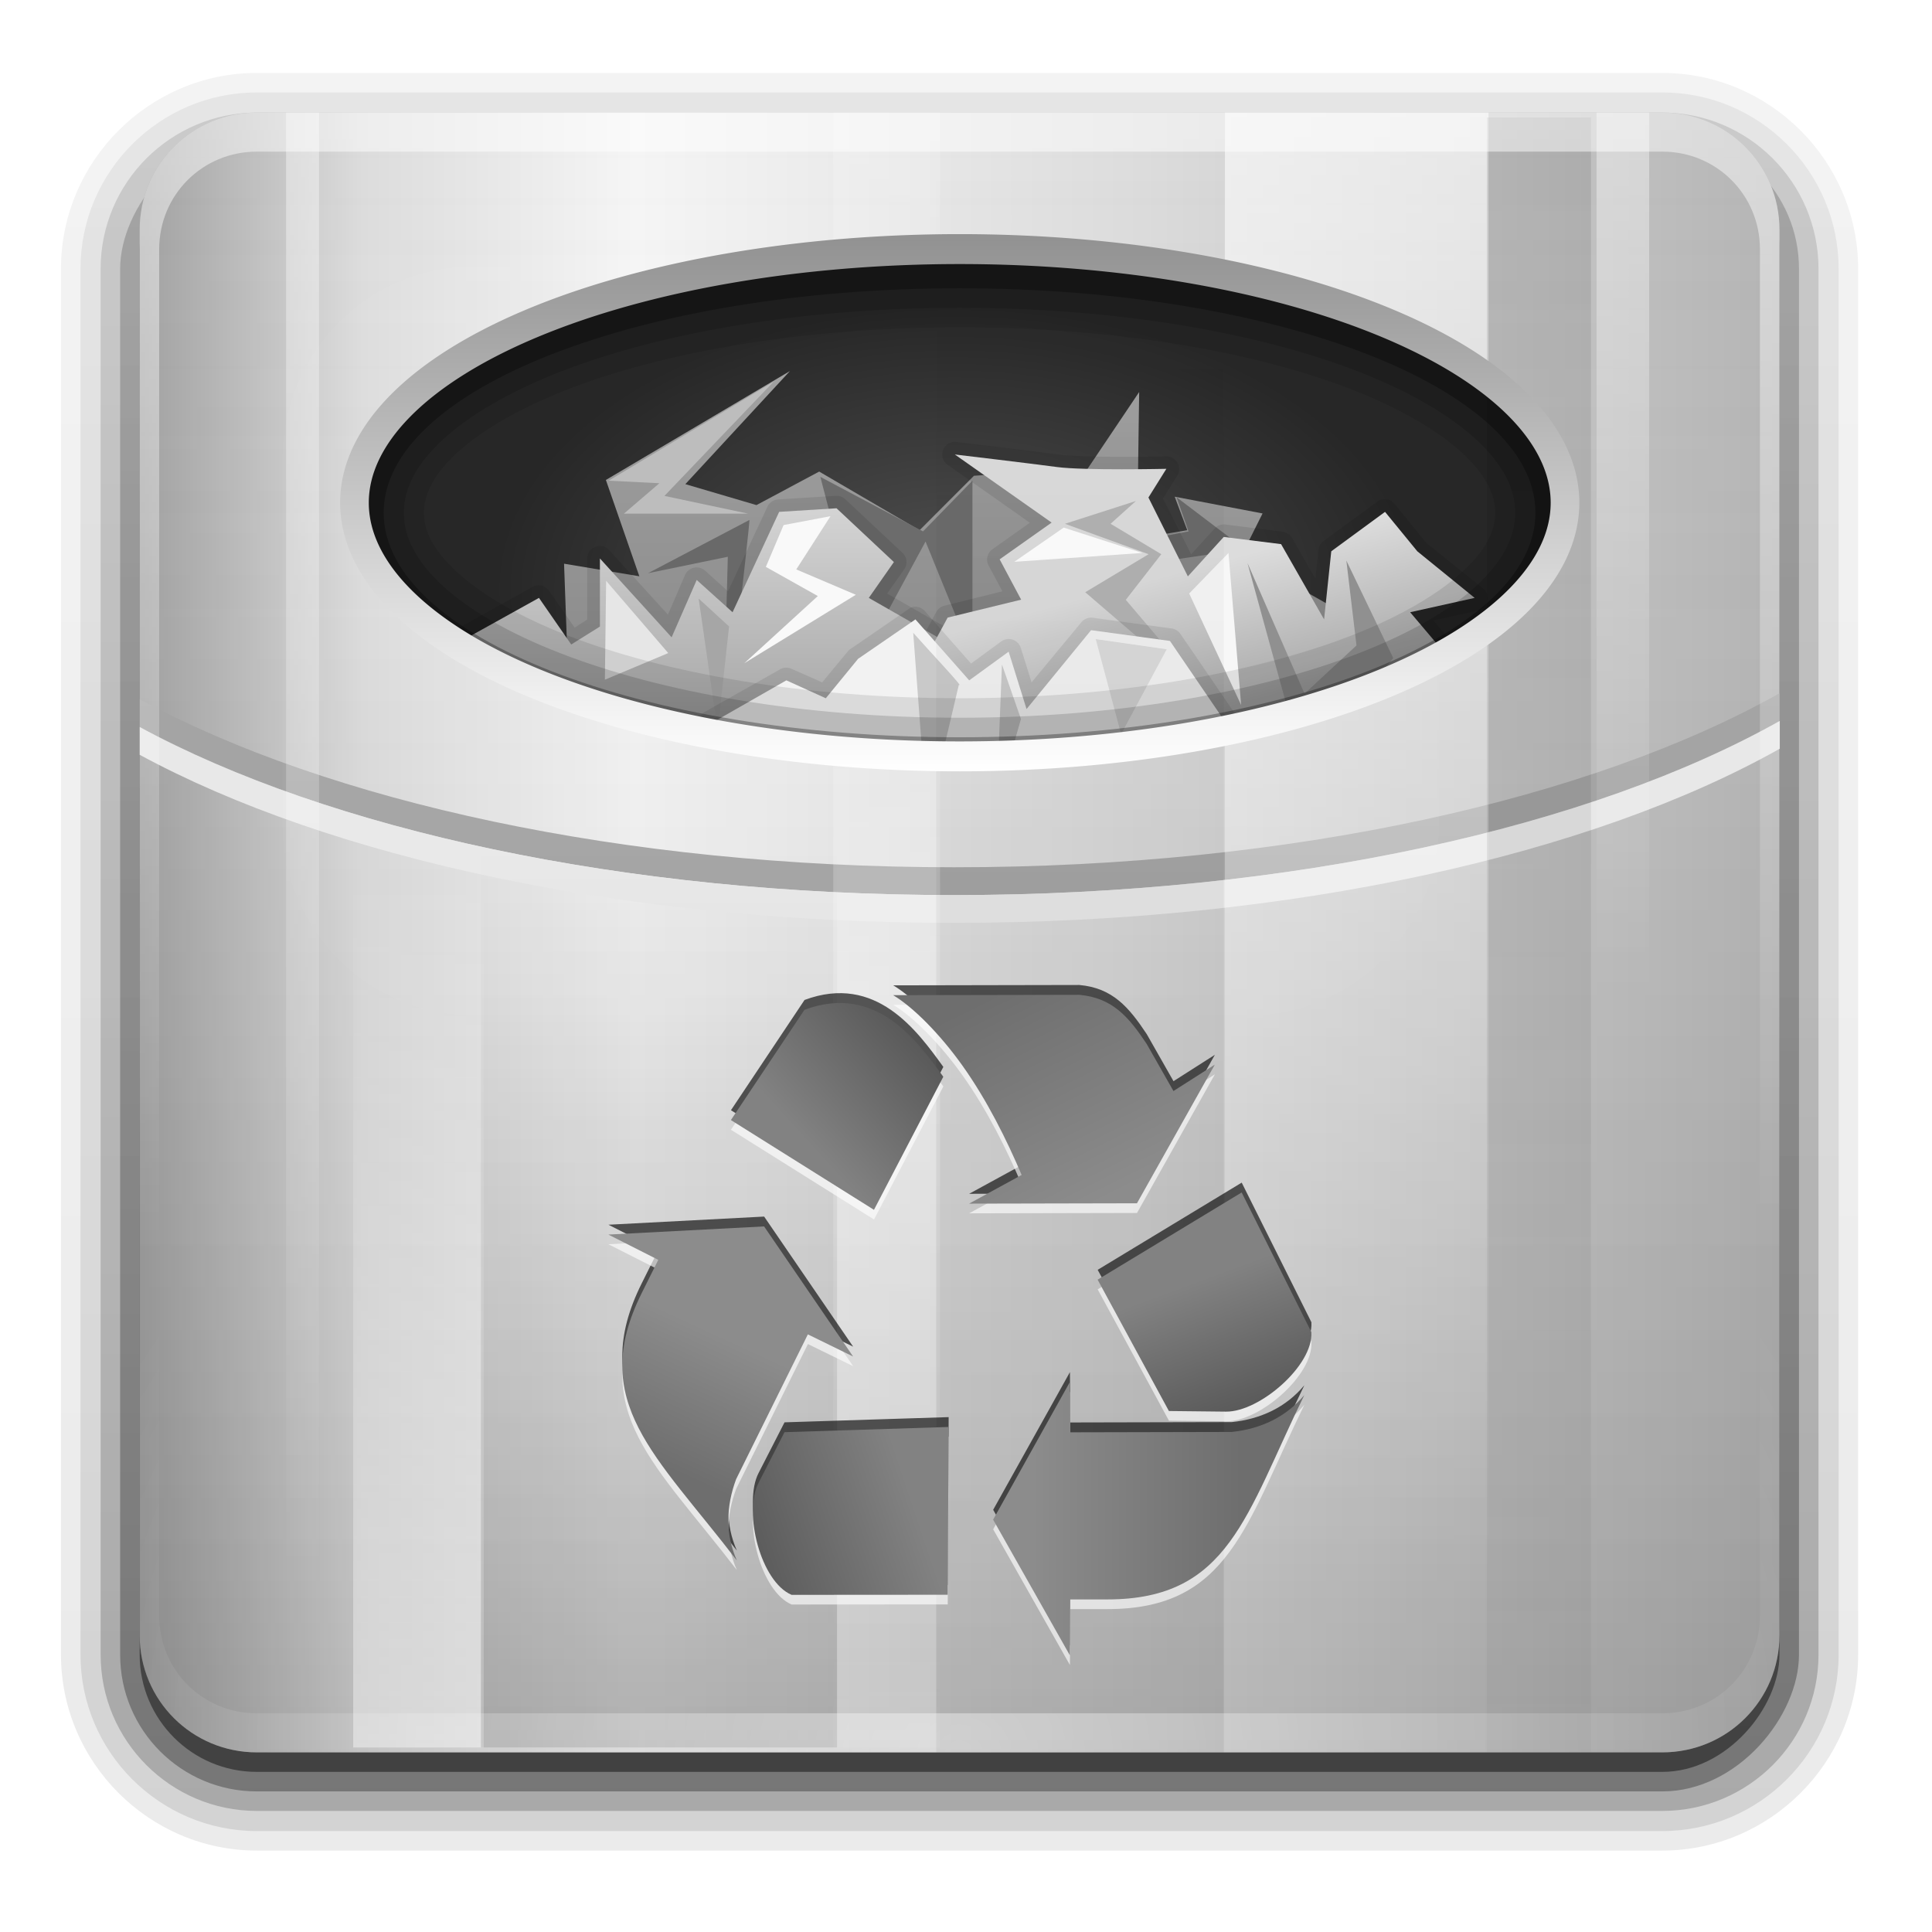 <?xml version="1.0" encoding="UTF-8" standalone="no"?>
<!-- Created with Inkscape (http://www.inkscape.org/) -->

<svg
   xmlns:dc="http://purl.org/dc/elements/1.1/"
   xmlns:cc="http://creativecommons.org/ns#"
   xmlns:rdf="http://www.w3.org/1999/02/22-rdf-syntax-ns#"
   xmlns:svg="http://www.w3.org/2000/svg"
   xmlns="http://www.w3.org/2000/svg"
   xmlns:xlink="http://www.w3.org/1999/xlink"
   xmlns:sodipodi="http://sodipodi.sourceforge.net/DTD/sodipodi-0.dtd"
   xmlns:inkscape="http://www.inkscape.org/namespaces/inkscape"
   version="1.0"
   width="48"
   height="48"
   id="svg2408"
   inkscape:version="0.91 r13725"
   sodipodi:docname="user-trash-full.svg">
  <sodipodi:namedview
     pagecolor="#ffffff"
     bordercolor="#666666"
     borderopacity="1"
     objecttolerance="10"
     gridtolerance="10"
     guidetolerance="10"
     inkscape:pageopacity="0"
     inkscape:pageshadow="2"
     inkscape:window-width="1920"
     inkscape:window-height="1011"
     id="namedview162"
     showgrid="false"
     inkscape:zoom="6.9532167"
     inkscape:cx="-1.5203133"
     inkscape:cy="30.016722"
     inkscape:window-x="0"
     inkscape:window-y="32"
     inkscape:window-maximized="1"
     inkscape:current-layer="svg2408" />
  <defs
     id="defs2410">
    <linearGradient
       id="linearGradient5036">
      <stop
         id="stop5038"
         style="stop-color:#a2a2a2;stop-opacity:1"
         offset="0" />
      <stop
         id="stop5040"
         style="stop-color:#838383;stop-opacity:1"
         offset="1" />
    </linearGradient>
    <filter
       id="filter5122"
       style="color-interpolation-filters:sRGB">
      <feGaussianBlur
         id="feGaussianBlur5124"
         stdDeviation="0.592" />
    </filter>
    <linearGradient
       id="linearGradient5044">
      <stop
         id="stop5046"
         style="stop-color:#dcdcdc;stop-opacity:1"
         offset="0" />
      <stop
         id="stop5048"
         style="stop-color:#a5a5a5;stop-opacity:1"
         offset="1" />
    </linearGradient>
    <filter
       id="filter5114"
       style="color-interpolation-filters:sRGB">
      <feGaussianBlur
         id="feGaussianBlur5116"
         stdDeviation="0.665" />
    </filter>
    <filter
       id="filter5106"
       style="color-interpolation-filters:sRGB">
      <feGaussianBlur
         id="feGaussianBlur5108"
         stdDeviation="0.592" />
    </filter>
    <filter
       id="filter3276"
       style="color-interpolation-filters:sRGB">
      <feGaussianBlur
         id="feGaussianBlur3278"
         stdDeviation="0.562" />
    </filter>
    <linearGradient
       id="linearGradient4368">
      <stop
         id="stop4370"
         style="stop-color:#828282;stop-opacity:1"
         offset="0" />
      <stop
         id="stop4372"
         style="stop-color:#5a5a5a;stop-opacity:1"
         offset="1" />
    </linearGradient>
    <linearGradient
       id="linearGradient4360">
      <stop
         id="stop4362"
         style="stop-color:#6e6e6e;stop-opacity:1"
         offset="0" />
      <stop
         id="stop4364"
         style="stop-color:#8c8c8c;stop-opacity:1"
         offset="1" />
    </linearGradient>
    <linearGradient
       id="linearGradient7105">
      <stop
         id="stop7107"
         style="stop-color:#515151;stop-opacity:1"
         offset="0" />
      <stop
         id="stop7113"
         style="stop-color:#272727;stop-opacity:1"
         offset="1" />
    </linearGradient>
    <radialGradient
       cx="65.548"
       cy="32.812"
       r="51.413"
       fx="65.548"
       fy="32.812"
       id="radialGradient3354"
       xlink:href="#linearGradient7105"
       gradientUnits="userSpaceOnUse"
       gradientTransform="matrix(0.459,-2.5902411e-8,1.2820624e-8,0.282,17.666,21.191)" />
    <linearGradient
       id="linearGradient7097">
      <stop
         id="stop7099"
         style="stop-color:#919191;stop-opacity:1"
         offset="0" />
      <stop
         id="stop7101"
         style="stop-color:#ffffff;stop-opacity:1"
         offset="1" />
    </linearGradient>
    <linearGradient
       id="linearGradient7175">
      <stop
         id="stop7177"
         style="stop-color:#000000;stop-opacity:1"
         offset="0" />
      <stop
         id="stop7179"
         style="stop-color:#000000;stop-opacity:0"
         offset="1" />
    </linearGradient>
    <linearGradient
       id="linearGradient7155">
      <stop
         id="stop7157"
         style="stop-color:#ffffff;stop-opacity:1"
         offset="0" />
      <stop
         id="stop7159"
         style="stop-color:#ffffff;stop-opacity:0"
         offset="1" />
    </linearGradient>
    <linearGradient
       id="linearGradient3172">
      <stop
         id="stop3174"
         style="stop-color:#a0a0a0;stop-opacity:1"
         offset="0" />
      <stop
         id="stop3188"
         style="stop-color:#dcdcdc;stop-opacity:1"
         offset="0.136" />
      <stop
         id="stop3180"
         style="stop-color:#f5f5f5;stop-opacity:1"
         offset="0.302" />
      <stop
         id="stop3190"
         style="stop-color:#dcdcdc;stop-opacity:1"
         offset="0.612" />
      <stop
         id="stop3176"
         style="stop-color:#b4b4b4;stop-opacity:1"
         offset="1" />
    </linearGradient>
    <linearGradient
       x1="58.65"
       y1="122"
       x2="58.65"
       y2="5.425"
       id="ButtonColor"
       gradientUnits="userSpaceOnUse"
       gradientTransform="matrix(1.017,0,0,1.017,-1.103,-1.103)">
      <stop
         id="stop3189"
         style="stop-color:#000000;stop-opacity:0.156"
         offset="0" />
      <stop
         id="stop3191"
         style="stop-color:#ffffff;stop-opacity:0"
         offset="1" />
    </linearGradient>
    <linearGradient
       x1="45.448"
       y1="92.54"
       x2="45.448"
       y2="7.017"
       id="ButtonShadow"
       gradientUnits="userSpaceOnUse"
       gradientTransform="scale(1.006,0.994)">
      <stop
         id="stop3750"
         style="stop-color:#000000;stop-opacity:1"
         offset="0" />
      <stop
         id="stop3752"
         style="stop-color:#000000;stop-opacity:0.588"
         offset="1" />
    </linearGradient>
    <linearGradient
       id="linearGradient3737">
      <stop
         id="stop3739"
         style="stop-color:#ffffff;stop-opacity:1"
         offset="0" />
      <stop
         id="stop3741"
         style="stop-color:#ffffff;stop-opacity:0"
         offset="1" />
    </linearGradient>
    <linearGradient
       x1="48"
       y1="90"
       x2="48"
       y2="5.988"
       id="linearGradient3706"
       xlink:href="#linearGradient3172"
       gradientUnits="userSpaceOnUse"
       gradientTransform="matrix(0,1,-1,0,96,0)" />
    <filter
       x="-0.295"
       y="-0.462"
       width="1.59"
       height="1.923"
       id="filter3179"
       style="color-interpolation-filters:sRGB">
      <feGaussianBlur
         id="feGaussianBlur3181"
         stdDeviation="6.696" />
    </filter>
    <filter
       id="filter3174"
       style="color-interpolation-filters:sRGB">
      <feGaussianBlur
         id="feGaussianBlur3176"
         stdDeviation="1.71" />
    </filter>
    <linearGradient
       x1="36.357"
       y1="6"
       x2="36.357"
       y2="63.893"
       id="linearGradient3188"
       xlink:href="#linearGradient3737"
       gradientUnits="userSpaceOnUse" />
    <linearGradient
       x1="48"
       y1="90"
       x2="48"
       y2="5.988"
       id="linearGradient3536"
       xlink:href="#ButtonColor"
       gradientUnits="userSpaceOnUse" />
    <linearGradient
       x1="87.229"
       y1="103.552"
       x2="69.921"
       y2="103.552"
       id="linearGradient3659"
       xlink:href="#linearGradient4360"
       gradientUnits="userSpaceOnUse" />
    <linearGradient
       x1="82.856"
       y1="87.433"
       x2="86.749"
       y2="97.972"
       id="linearGradient3661"
       xlink:href="#linearGradient4368"
       gradientUnits="userSpaceOnUse" />
    <linearGradient
       x1="52.106"
       y1="76.541"
       x2="61.13"
       y2="68.296"
       id="linearGradient3663"
       xlink:href="#linearGradient4368"
       gradientUnits="userSpaceOnUse" />
    <linearGradient
       x1="66.74"
       y1="63.589"
       x2="75.281"
       y2="80.815"
       id="linearGradient3665"
       xlink:href="#linearGradient4360"
       gradientUnits="userSpaceOnUse" />
    <linearGradient
       x1="43.245"
       y1="104.215"
       x2="48.194"
       y2="93.471"
       id="linearGradient3667"
       xlink:href="#linearGradient4360"
       gradientUnits="userSpaceOnUse" />
    <linearGradient
       x1="60.414"
       y1="106.161"
       x2="46.921"
       y2="110.659"
       id="linearGradient3669"
       xlink:href="#linearGradient4368"
       gradientUnits="userSpaceOnUse" />
    <linearGradient
       x1="48.223"
       y1="13.313"
       x2="48.223"
       y2="47.795"
       id="linearGradient3273"
       xlink:href="#linearGradient7097"
       gradientUnits="userSpaceOnUse" />
    <linearGradient
       x1="26.985"
       y1="5"
       x2="26.985"
       y2="110.672"
       id="linearGradient3282"
       xlink:href="#linearGradient7155"
       gradientUnits="userSpaceOnUse"
       gradientTransform="matrix(0.089,0,0,0.71,11.943,2.451)" />
    <linearGradient
       x1="26.985"
       y1="5"
       x2="26.985"
       y2="176.649"
       id="linearGradient3285"
       xlink:href="#linearGradient7175"
       gradientUnits="userSpaceOnUse"
       gradientTransform="matrix(0.281,0,0,0.71,70.101,2.702)" />
    <linearGradient
       x1="26.985"
       y1="5"
       x2="26.985"
       y2="68.695"
       id="linearGradient3288"
       xlink:href="#linearGradient7155"
       gradientUnits="userSpaceOnUse"
       gradientTransform="matrix(0.142,0,0,0.71,78.151,2.451)" />
    <linearGradient
       x1="26.985"
       y1="5"
       x2="26.985"
       y2="120.639"
       id="linearGradient3291"
       xlink:href="#linearGradient7175"
       gradientUnits="userSpaceOnUse"
       gradientTransform="matrix(0.776,0,0,0.71,33.237,-93.549)" />
    <linearGradient
       x1="26.985"
       y1="5"
       x2="26.985"
       y2="70.167"
       id="linearGradient3294"
       xlink:href="#linearGradient7175"
       gradientUnits="userSpaceOnUse"
       gradientTransform="matrix(0.961,0,0,0.71,6.679,-93.298)" />
    <linearGradient
       x1="26.985"
       y1="5"
       x2="26.985"
       y2="68.695"
       id="linearGradient3297"
       xlink:href="#linearGradient7155"
       gradientUnits="userSpaceOnUse"
       gradientTransform="matrix(0.353,0,0,-0.71,10.754,93.298)" />
    <linearGradient
       x1="26.985"
       y1="54.295"
       x2="26.985"
       y2="96.04"
       id="linearGradient3301"
       xlink:href="#linearGradient7155"
       gradientUnits="userSpaceOnUse"
       gradientTransform="matrix(0.287,0,0,-0.71,36.517,93.298)"
       spreadMethod="reflect" />
    <linearGradient
       x1="26.985"
       y1="5"
       x2="26.985"
       y2="110.745"
       id="linearGradient3304"
       xlink:href="#linearGradient7155"
       gradientUnits="userSpaceOnUse"
       gradientTransform="matrix(0.71,0,0,0.71,49.188,2.451)" />
    <linearGradient
       x1="48.972"
       y1="23.558"
       x2="48.972"
       y2="48.326"
       id="linearGradient3090"
       xlink:href="#linearGradient5036"
       gradientUnits="userSpaceOnUse"
       gradientTransform="matrix(1.167,0,0,1.168,-10.536,-6.86)" />
    <linearGradient
       x1="43.476"
       y1="27.054"
       x2="43.476"
       y2="45.451"
       id="linearGradient3092"
       xlink:href="#linearGradient5044"
       gradientUnits="userSpaceOnUse"
       gradientTransform="translate(-0.25,0.999)" />
    <linearGradient
       x1="80.304"
       y1="34.651"
       x2="83.1"
       y2="45.085"
       id="linearGradient3094"
       xlink:href="#linearGradient5044"
       gradientUnits="userSpaceOnUse" />
    <linearGradient
       id="linearGradient3737-1">
      <stop
         id="stop3739-7"
         style="stop-color:#ffffff;stop-opacity:1"
         offset="0" />
      <stop
         id="stop3741-2"
         style="stop-color:#ffffff;stop-opacity:0"
         offset="1" />
    </linearGradient>
    <radialGradient
       cx="48"
       cy="90.172"
       r="42"
       fx="48"
       fy="90.172"
       id="radialGradient2893"
       xlink:href="#linearGradient3737-1"
       gradientUnits="userSpaceOnUse"
       gradientTransform="matrix(1.157,0,0,0.996,-7.551,0.197)" />
    <linearGradient
       x1="45.448"
       y1="92.54"
       x2="45.448"
       y2="7.017"
       id="ButtonShadow-0"
       gradientUnits="userSpaceOnUse"
       gradientTransform="matrix(1.006,0,0,0.994,100,0)">
      <stop
         id="stop3750-8"
         style="stop-color:#000000;stop-opacity:1"
         offset="0" />
      <stop
         id="stop3752-5"
         style="stop-color:#000000;stop-opacity:0.588"
         offset="1" />
    </linearGradient>
    <linearGradient
       x1="32.251"
       y1="6.132"
       x2="32.251"
       y2="90.239"
       id="linearGradient3780"
       xlink:href="#ButtonShadow-0"
       gradientUnits="userSpaceOnUse"
       gradientTransform="matrix(1.024,0,0,1.012,-1.143,-98.071)" />
    <linearGradient
       x1="32.251"
       y1="6.132"
       x2="32.251"
       y2="90.239"
       id="linearGradient3772"
       xlink:href="#ButtonShadow-0"
       gradientUnits="userSpaceOnUse"
       gradientTransform="matrix(1.024,0,0,1.012,-1.143,-98.071)" />
    <linearGradient
       x1="32.251"
       y1="6.132"
       x2="32.251"
       y2="90.239"
       id="linearGradient3725"
       xlink:href="#ButtonShadow-0"
       gradientUnits="userSpaceOnUse"
       gradientTransform="matrix(1.024,0,0,1.012,-1.143,-98.071)" />
    <linearGradient
       x1="32.251"
       y1="6.132"
       x2="32.251"
       y2="90.239"
       id="linearGradient3721"
       xlink:href="#ButtonShadow-0"
       gradientUnits="userSpaceOnUse"
       gradientTransform="translate(0,-97)" />
    <linearGradient
       x1="32.251"
       y1="6.132"
       x2="32.251"
       y2="90.239"
       id="linearGradient2918"
       xlink:href="#ButtonShadow-0"
       gradientUnits="userSpaceOnUse"
       gradientTransform="matrix(1.024,0,0,1.012,-1.143,-98.071)" />
  </defs>
  <g
     id="layer2"
     style="display:none"
     transform="translate(0,-48)">
    <rect
       width="86"
       height="85"
       rx="6"
       ry="6"
       x="5"
       y="7"
       id="rect3745"
       style="opacity:0.9;fill:url(#ButtonShadow);fill-opacity:1;fill-rule:nonzero;stroke:none;filter:url(#filter3174)" />
  </g>
  <g
     id="layer5"
     style="display:inline"
     transform="matrix(0.485,0,0,0.485,0.56,-0.113)">
    <path
       d="m 12,-95.031 c -5.511,0 -10.031,4.52 -10.031,10.031 l 0,71 c 0,5.511 4.52,10.031 10.031,10.031 l 72,0 c 5.511,0 10.031,-4.52 10.031,-10.031 l 0,-71 c 0,-5.511 -4.52,-10.031 -10.031,-10.031 l -72,0 z"
       transform="scale(1,-1)"
       id="path3786"
       style="display:inline;opacity:0.08;fill:url(#linearGradient2918);fill-opacity:1;fill-rule:nonzero;stroke:none"
       inkscape:connector-curvature="0" />
    <path
       d="m 12,-94.031 c -4.972,0 -9.031,4.06 -9.031,9.031 l 0,71 c 0,4.972 4.06,9.031 9.031,9.031 l 72,0 c 4.972,0 9.031,-4.06 9.031,-9.031 l 0,-71 c 0,-4.972 -4.06,-9.031 -9.031,-9.031 l -72,0 z"
       transform="scale(1,-1)"
       id="path3778"
       style="display:inline;opacity:0.1;fill:url(#linearGradient3780);fill-opacity:1;fill-rule:nonzero;stroke:none"
       inkscape:connector-curvature="0" />
    <path
       d="m 12,-93 c -4.409,0 -8,3.591 -8,8 l 0,71 c 0,4.409 3.591,8 8,8 l 72,0 c 4.409,0 8,-3.591 8,-8 l 0,-71 c 0,-4.409 -3.591,-8 -8,-8 l -72,0 z"
       transform="scale(1,-1)"
       id="path3770"
       style="display:inline;opacity:0.2;fill:url(#linearGradient3772);fill-opacity:1;fill-rule:nonzero;stroke:none"
       inkscape:connector-curvature="0" />
    <rect
       width="86"
       height="85"
       rx="7"
       ry="7"
       x="5"
       y="-92"
       transform="scale(1,-1)"
       id="rect3723"
       style="display:inline;opacity:0.3;fill:url(#linearGradient3725);fill-opacity:1;fill-rule:nonzero;stroke:none" />
    <rect
       width="84"
       height="84"
       rx="6"
       ry="6"
       x="6"
       y="-91"
       transform="scale(1,-1)"
       id="rect3716"
       style="display:inline;opacity:0.45;fill:url(#linearGradient3721);fill-opacity:1;fill-rule:nonzero;stroke:none" />
  </g>
  <g
     id="layer3"
     transform="matrix(0.485,0,0,0.485,0.56,-0.113)">
    <rect
       width="74.185"
       height="51.116"
       x="10.637"
       y="8"
       id="rect3344"
       style="display:inline;fill:url(#radialGradient3354);fill-opacity:1;fill-rule:evenodd;stroke:none" />
    <g
       transform="translate(0,2.11)"
       id="g3029">
      <g
         transform="matrix(0.735,0,0,0.735,1.846,1.518)"
         id="g5181"
         style="display:inline">
        <path
           d="m 35.813,50.722 -0.583,-16.053 5.247,0.876 -2.332,-6.713 12.826,-7.589 -7.288,7.881 4.956,1.459 4.373,-2.335 6.996,4.086 3.79,-3.794 4.373,-0.292 2.041,2.043 5.101,-7.589 -0.146,10.216 3.498,-0.584 -0.875,-2.335 6.122,1.167 -1.458,2.919 8.745,4.962 -3.498,17.804 -27.984,3.502 -23.903,-9.632 z"
           inkscape:connector-curvature="0"
           id="path5030"
           style="fill:url(#linearGradient3090);fill-opacity:1;fill-rule:evenodd;stroke:none" />
        <g
           id="g5150">
          <path
             d="m 53.092,28.618 3.18,12.191 4.152,-7.686 3.269,8.039 0,-12.279 -3.445,3.534 -7.155,-3.799 z"
             inkscape:connector-curvature="0"
             id="path5146"
             style="fill:#6c6c6c;fill-opacity:1;fill-rule:evenodd;stroke:none" />
          <path
             d="m 48.145,31.622 -7.067,3.71 5.565,-1.148 c 0,0 -0.442,17.314 -0.53,16.696 -0.088,-0.618 2.12,-19.258 2.032,-19.258 z"
             inkscape:connector-curvature="0"
             id="path5144"
             style="fill:#696969;fill-opacity:1;fill-rule:evenodd;stroke:none" />
          <path
             d="m 77.915,30.032 4.77,3.622 -5.389,0.795 -0.618,-1.634 2.076,-0.398 -0.839,-2.385 z"
             inkscape:connector-curvature="0"
             id="path5148"
             style="fill:#6b6b6b;fill-opacity:1;fill-rule:evenodd;stroke:none" />
          <path
             d="m 49.823,21.993 -11.484,6.89 3.534,0.177 -2.473,2.12 8.657,0 -5.83,-1.237 7.597,-7.951 z"
             inkscape:connector-curvature="0"
             id="path5142"
             style="fill:#bdbdbd;fill-opacity:1;fill-rule:evenodd;stroke:none" />
        </g>
      </g>
      <g
         transform="matrix(0.735,0,0,0.735,1.846,1.518)"
         id="g5165"
         style="display:inline">
        <path
           d="m 54.156,29.938 -4,0.25 a 0.883,0.883 0 0 0 -0.75,0.5 l -2.75,5.906 -1.594,-1.438 a 0.883,0.883 0 0 0 -1.406,0.312 l -1.188,2.75 -4.094,-4.5 a 0.883,0.883 0 0 0 -1.531,0.594 l 0,4.25 -0.875,0.562 -1.781,-2.562 a 0.883,0.883 0 0 0 -1.156,-0.281 l -6.719,3.75 a 0.883,0.883 0 0 0 -0.281,1.312 L 30.75,47.812 a 0.883,0.883 0 0 0 0.594,0.344 l 31.5,4.75 a 0.883,0.883 0 0 0 0.969,-0.625 l 1.75,-6 A 0.883,0.883 0 0 0 65.5,45.625 l -3,-5.969 a 0.883,0.883 0 0 0 -0.344,-0.375 L 57.75,36.75 58.938,35.062 a 0.883,0.883 0 0 0 -0.125,-1.156 l -4,-3.75 A 0.883,0.883 0 0 0 54.156,29.938 Z"
           id="path5126"
           style="opacity:0.3;fill:#000000;fill-opacity:1;fill-rule:evenodd;stroke:none;filter:url(#filter5122)"
           inkscape:connector-curvature="0" />
        <path
           d="m 31.482,47.295 -4.747,-6.496 6.746,-3.748 2.249,3.248 1.999,-1.249 0,-4.747 4.997,5.497 1.749,-3.998 2.499,2.249 3.248,-6.996 3.998,-0.25 3.998,3.748 -1.749,2.499 5.247,2.998 2.998,5.997 -1.749,5.997 -31.482,-4.747 z"
           inkscape:connector-curvature="0"
           id="path5026"
           style="fill:url(#linearGradient3092);fill-opacity:1;fill-rule:evenodd;stroke:none" />
        <g
           id="g5095">
          <path
             d="m 44.611,37.099 1.325,9.187 0.795,-7.244 -2.12,-1.943 z"
             inkscape:connector-curvature="0"
             id="path5082"
             style="fill:#a6a6a6;fill-opacity:1;fill-rule:evenodd;stroke:none" />
          <path
             d="m 50.53,31.975 3.269,-0.618 -2.385,3.71 4.152,1.767 -7.774,4.77 5.124,-4.682 -3.622,-2.032 1.237,-2.915 z"
             inkscape:connector-curvature="0"
             id="path5078"
             style="fill:#f9f9f9;fill-opacity:1;fill-rule:evenodd;stroke:none" />
          <path
             d="m 38.163,35.862 -0.088,6.89 4.417,-1.855 -4.329,-5.035 z"
             inkscape:connector-curvature="0"
             id="path5080"
             style="fill:#e6e6e6;fill-opacity:1;fill-rule:evenodd;stroke:none" />
        </g>
      </g>
      <g
         transform="matrix(0.735,0,0,0.735,1.846,1.518)"
         id="g5156"
         style="display:inline">
        <path
           d="m 62.312,26.188 a 0.883,0.883 0 0 0 -0.344,1.594 l 5.719,4.031 -2.594,1.844 a 0.883,0.883 0 0 0 -0.281,1.125 l 0.969,1.812 -4.031,1 A 0.883,0.883 0 0 0 61.188,38 l -3.25,5.969 A 0.883,0.883 0 0 0 58,44.906 l 4,5.625 a 0.883,0.883 0 0 0 0.625,0.375 l 20.5,2.5 a 0.883,0.883 0 0 0 0.469,-0.094 l 16.469,-8 a 0.883,0.883 0 0 0 0.312,-1.344 L 95.812,38.625 98.875,37.938 A 0.883,0.883 0 0 0 99.25,36.375 L 95.375,33.25 95.312,33.188 95.25,33.125 93.125,30.5 a 0.883,0.883 0 0 0 -1.219,-0.156 l -3.75,2.75 a 0.883,0.883 0 0 0 -0.344,0.625 l -0.219,2 -1.625,-2.844 A 0.883,0.883 0 0 0 85.312,32.438 l -3.969,-0.5 A 0.883,0.883 0 0 0 80.562,32.219 L 78.938,34 l -1.969,-3.875 1,-1.594 A 0.883,0.883 0 0 0 77.188,27.188 c 0,0 -1.433,0.031 -3.094,0.031 -1.661,-1.7e-5 -3.574,-0.05 -4.375,-0.156 -2.018,-0.269 -7.156,-0.875 -7.156,-0.875 a 0.883,0.883 0 0 0 -0.25,0 z"
           id="path5118"
           style="opacity:0.3;fill:#000000;fill-opacity:1;fill-rule:evenodd;stroke:none;filter:url(#filter5114)"
           inkscape:connector-curvature="0" />
        <path
           d="m 62.715,50.043 -3.998,-5.622 3.248,-5.997 5.122,-1.249 -1.499,-2.811 3.623,-2.561 -6.746,-4.747 c 0,0 5.124,0.608 7.121,0.875 1.874,0.25 7.621,0.125 7.621,0.125 l -1.249,1.999 2.748,5.497 2.499,-2.748 3.998,0.5 2.998,5.247 0.5,-4.747 3.748,-2.748 2.249,2.748 3.998,3.248 -4.497,0.999 5.497,6.496 -16.491,7.996 -20.489,-2.499 z"
           inkscape:connector-curvature="0"
           id="path5028"
           style="fill:url(#linearGradient3094);fill-opacity:1;fill-rule:evenodd;stroke:none" />
        <g
           id="g5089">
          <path
             d="m 75.088,30.297 -4.947,1.59 5.83,2.12 -4.417,2.65 8.834,7.597 -6.007,-7.067 2.473,-3.18 -3.534,-2.12 1.767,-1.59 z"
             inkscape:connector-curvature="0"
             id="path5060"
             style="fill:#b3b3b3;fill-opacity:1;fill-rule:evenodd;stroke:none" />
          <path
             d="m 66.608,34.537 3.445,-2.385 5.477,1.767 -8.922,0.618 z"
             inkscape:connector-curvature="0"
             id="path5064"
             style="fill:#ffffff;fill-opacity:1;fill-rule:evenodd;stroke:none" />
          <path
             d="m 81.537,33.919 -2.739,2.827 3.622,7.774 -0.883,-10.601 z"
             inkscape:connector-curvature="0"
             id="path5066"
             style="fill:#f7f7f7;fill-opacity:1;fill-rule:evenodd;stroke:none" />
          <path
             d="m 82.862,34.625 3.975,9.099 3.622,-3.357 -0.707,-5.919 3.269,6.802 -6.272,7.509 -3.887,-14.134 z"
             inkscape:connector-curvature="0"
             id="path5068"
             style="fill:#909090;fill-opacity:1;fill-rule:evenodd;stroke:none" />
        </g>
      </g>
      <g
         transform="matrix(0.735,0,0,0.735,4.786,1.518)"
         id="g5173"
         style="display:inline">
        <path
           d="m 55.5,37.688 a 0.888,0.888 0 0 0 -0.281,0.156 l -4,2.75 A 0.888,0.888 0 0 0 51.031,40.75 L 49.219,42.938 47.094,42 a 0.888,0.888 0 0 0 -0.812,0.031 L 41.031,45 a 0.888,0.888 0 0 0 -0.312,1.25 l 3.5,5.5 a 0.888,0.888 0 0 0 0.344,0.312 l 13.5,7 A 0.888,0.888 0 0 0 58.75,59.125 l 22.5,-7.25 a 0.888,0.888 0 0 0 0.438,-1.344 l -7.5,-10.969 a 0.888,0.888 0 0 0 -0.594,-0.375 l -5.5,-0.75 a 0.888,0.888 0 0 0 -0.812,0.312 l -3.469,4.188 -0.75,-2.406 a 0.888,0.888 0 0 0 -1.375,-0.438 L 59.594,41.625 56.375,37.969 A 0.888,0.888 0 0 0 55.5,37.688 Z"
           id="path5110"
           style="opacity:0.3;fill:#000000;fill-opacity:1;fill-rule:evenodd;stroke:none;filter:url(#filter5106)"
           inkscape:connector-curvature="0" />
        <path
           d="m 44.975,51.293 -3.498,-5.497 5.247,-2.998 2.748,1.249 2.249,-2.748 3.998,-2.748 3.748,4.248 2.748,-1.999 1.249,3.998 4.497,-5.497 5.497,0.75 7.496,10.994 -22.487,7.246 -13.492,-6.996 z"
           inkscape:connector-curvature="0"
           id="path5034"
           style="fill:#f2f2f2;fill-opacity:1;fill-rule:evenodd;stroke:none" />
        <g
           id="g5084">
          <path
             d="m 55.565,39.484 0.972,12.986 2.208,-9.364 C 59.224,43.438 56.625,40.691 55.565,39.484 Z"
             inkscape:connector-curvature="0"
             id="path5070"
             style="fill:#c9c9c9;fill-opacity:1;fill-rule:evenodd;stroke:none" />
          <path
             d="m 61.749,41.693 c 0,0 -0.442,10.866 -0.353,10.071 0.088,-0.795 1.678,-6.272 1.678,-6.272 L 61.749,41.693 Z"
             inkscape:connector-curvature="0"
             id="path5072"
             style="fill:#c9c9c9;fill-opacity:1;fill-rule:evenodd;stroke:none" />
          <path
             d="m 68.286,39.926 1.767,6.625 3.18,-5.919 -4.947,-0.707 z"
             inkscape:connector-curvature="0"
             id="path5074"
             style="fill:#dbdbdb;fill-opacity:1;fill-rule:evenodd;stroke:none" />
        </g>
      </g>
    </g>
    <path
       d="M 48,13.5 C 30.879,13.5 17,19.096 17,26 17,32.904 30.879,38.5 48,38.5 65.121,38.5 79,32.904 79,26 79,19.096 65.121,13.5 48,13.5 Z m 0,3.5 c 7.923,0 15.093,1.236 20.094,3.188 2.5,0.976 4.437,2.125 5.656,3.25 1.227,1.131 1.688,2.143 1.688,3.062 0,0.92 -0.458,1.899 -1.688,3.031 -1.22,1.124 -3.158,2.278 -5.656,3.25 C 63.092,34.728 55.923,36 48,36 40.077,36 32.908,34.728 27.906,32.781 25.408,31.809 23.47,30.655 22.25,29.531 21.02,28.399 20.562,27.42 20.562,26.5 c 0,-0.92 0.461,-1.931 1.688,-3.062 1.219,-1.125 3.157,-2.274 5.656,-3.25 C 32.907,18.236 40.077,17 48,17 Z"
       inkscape:connector-curvature="0"
       id="path3800"
       style="display:inline;opacity:0.1;fill:#000000;stroke:none" />
    <path
       d="M 48,13.5 C 30.879,13.5 17,19.096 17,26 17,32.904 30.879,38.5 48,38.5 65.121,38.5 79,32.904 79,26 79,19.096 65.121,13.5 48,13.5 Z m 0,2.5 c 8.034,0 15.3,1.264 20.469,3.281 2.584,1.009 4.644,2.218 6,3.469 1.356,1.251 2,2.499 2,3.75 0,1.251 -0.644,2.501 -2,3.75 -1.356,1.249 -3.416,2.432 -6,3.438 C 63.3,35.699 56.035,37 48,37 39.965,37 32.7,35.699 27.531,33.688 c -2.584,-1.006 -4.644,-2.189 -6,-3.438 -1.356,-1.249 -2,-2.499 -2,-3.75 0,-1.251 0.644,-2.499 2,-3.75 1.356,-1.251 3.416,-2.46 6,-3.469 C 32.7,17.264 39.966,16 48,16 Z"
       inkscape:connector-curvature="0"
       id="path3798"
       style="display:inline;opacity:0.15;fill:#000000;stroke:none" />
    <path
       d="M 48,13.5 C 30.879,13.5 17,19.096 17,26 17,32.904 30.879,38.5 48,38.5 65.121,38.5 79,32.904 79,26 79,19.096 65.121,13.5 48,13.5 Z M 48,15 C 64.292,15 77.5,20.149 77.5,26.5 77.5,32.851 64.292,38 48,38 31.708,38 18.5,32.851 18.5,26.5 18.5,20.149 31.708,15 48,15 Z"
       inkscape:connector-curvature="0"
       id="path3301"
       style="display:inline;opacity:0.3;fill:#000000;stroke:none" />
  </g>
  <g
     id="layer1"
     transform="matrix(0.485,0,0,0.485,0.56,-0.113)">
    <path
       d="M 12,6 C 8.676,6 6,8.676 6,12 l 0,72 c 0,3.324 2.676,6 6,6 l 72,0 c 3.324,0 6,-2.676 6,-6 L 90,12 C 90,8.676 87.324,6 84,6 L 12,6 Z m 36,7 c 17.112,0 31,5.824 31,13 10e-7,7.176 -13.888,13 -31,13 -17.112,0 -31,-5.824 -31,-13 1e-6,-7.176 13.888,-13 31,-13 z"
       inkscape:connector-curvature="0"
       id="rect2419"
       style="fill:url(#linearGradient3706);fill-opacity:1;fill-rule:nonzero;stroke:none" />
    <path
       d="M 12,6 C 8.676,6 6,8.676 6,12 l 0,72 c 0,3.324 2.676,6 6,6 l 72,0 c 3.324,0 6,-2.676 6,-6 L 90,12 C 90,8.676 87.324,6 84,6 L 12,6 Z m 36,7 c 17.112,0 31,5.824 31,13 10e-7,7.176 -13.888,13 -31,13 -17.112,0 -31,-5.824 -31,-13 1e-6,-7.176 13.888,-13 31,-13 z"
       inkscape:connector-curvature="0"
       id="rect3480"
       style="fill:url(#linearGradient3536);fill-opacity:1;fill-rule:nonzero;stroke:none" />
    <g
       transform="matrix(0.712,0,0,0.712,2.441,5.3)"
       id="g3368"
       style="display:inline">
      <path
         d="M 123,42.75 C 109.49,50.356 87.912,55.281 63.594,55.281 39.76,55.281 18.554,50.537 5,43.188 l 0,2 C 18.554,52.537 39.76,57.281 63.594,57.281 87.912,57.281 109.49,52.356 123,44.75 l 0,-2 z"
         inkscape:connector-curvature="0"
         id="path3358"
         style="fill:#a4a4a4;fill-opacity:1;fill-rule:evenodd;stroke:none" />
      <path
         d="M 123,44.75 C 109.49,52.356 87.912,57.281 63.594,57.281 39.76,57.281 18.554,52.537 5,45.188 l 0,2 C 18.554,54.537 39.76,59.281 63.594,59.281 87.912,59.281 109.49,54.356 123,46.75 l 0,-2 z"
         inkscape:connector-curvature="0"
         id="path3366"
         style="fill:#e8e8e8;fill-opacity:1;fill-rule:evenodd;stroke:none" />
    </g>
    <path
       d="m 23.094,13.875 c -5.425,0 -9.781,4.445 -9.781,9.938 l 0,18.531 c 0,5.492 4.356,9.906 9.781,9.906 l 39.688,0 c 5.425,0 9.781,-4.414 9.781,-9.906 l 0,-8.438 C 66.894,37 58.016,39 48,39 30.888,39 17,33.176 17,26 c 1e-6,-5.54 8.29,-10.254 19.938,-12.125 l -13.844,0 z m 35.969,0 c 3.984,0.64 7.563,1.616 10.562,2.844 C 67.861,14.973 65.454,13.875 62.781,13.875 l -3.719,0 z"
       inkscape:connector-curvature="0"
       id="rect2399"
       style="opacity:0.15;fill:#ffffff;fill-opacity:1;fill-rule:nonzero;stroke:none;filter:url(#filter3179)" />
    <path
       d="m 61.594,6 0,7.969 c 3.136,0.639 5.988,1.472 8.438,2.5 1.958,0.822 3.663,1.758 5.062,2.781 l 0,-13.25 -13.5,0 z m 13.5,26.719 c -1.4,1.025 -3.103,1.961 -5.062,2.781 -2.45,1.026 -5.301,1.861 -8.438,2.5 l 0,51.75 13.5,0 0,-57.031 z"
       inkscape:connector-curvature="0"
       id="rect7153"
       style="opacity:0.6;fill:url(#linearGradient3304);fill-opacity:1;fill-rule:evenodd;stroke:none" />
    <path
       d="m 41.531,6 0,6.938 C 43.3,12.782 45.135,12.712 47,12.688 L 47,6 41.531,6 Z m 0,33.031 0,50.719 5.469,0 0,-50.438 c -1.865,-0.025 -3.7,-0.125 -5.469,-0.281 z"
       inkscape:connector-curvature="0"
       id="rect7163"
       style="opacity:0.3;fill:url(#linearGradient3301);fill-opacity:1;fill-rule:evenodd;stroke:none" />
    <path
       d="m 16.938,6 0,18.312 c 0.374,-1.288 1.154,-2.507 2.281,-3.625 1.14,-1.13 2.635,-2.163 4.406,-3.094 L 23.625,6 16.938,6 Z m 0,21.688 0,62.062 6.688,0 0,-55.344 C 21.854,33.475 20.359,32.441 19.219,31.312 18.091,30.196 17.311,28.968 16.938,27.688 Z"
       inkscape:connector-curvature="0"
       id="rect7167"
       style="opacity:0.4;fill:url(#linearGradient3297);fill-opacity:1;fill-rule:evenodd;stroke:none" />
    <rect
       width="18.243"
       height="83.749"
       x="23.481"
       y="-89.749"
       transform="scale(1,-1)"
       id="rect7171"
       style="opacity:0.15;fill:url(#linearGradient3294);fill-opacity:1;fill-rule:evenodd;stroke:none" />
    <rect
       width="14.732"
       height="83.749"
       x="46.805"
       y="-90"
       transform="scale(1,-1)"
       id="rect7185"
       style="opacity:0.1;fill:url(#linearGradient3291);fill-opacity:1;fill-rule:evenodd;stroke:none" />
    <rect
       width="2.694"
       height="83.749"
       x="80.632"
       y="6"
       id="rect7189"
       style="opacity:0.4;fill:url(#linearGradient3288);fill-opacity:1;fill-rule:evenodd;stroke:none" />
    <rect
       width="5.333"
       height="83.749"
       x="75.012"
       y="6.251"
       id="rect7193"
       style="opacity:0.1;fill:url(#linearGradient3285);fill-opacity:1;fill-rule:evenodd;stroke:none" />
    <rect
       width="1.69"
       height="83.749"
       x="13.5"
       y="6"
       id="rect7197"
       style="opacity:0.4;fill:url(#linearGradient3282);fill-opacity:1;fill-rule:evenodd;stroke:none" />
    <path
       d="M 12,6 C 8.676,6 6,8.676 6,12 l 0,2 0,68 0,2 c 0,0.335 0.041,0.651 0.094,0.969 0.049,0.296 0.097,0.597 0.188,0.875 0.01,0.03 0.021,0.064 0.031,0.094 0.099,0.288 0.235,0.547 0.375,0.812 0.145,0.274 0.316,0.536 0.5,0.781 0.184,0.246 0.374,0.473 0.594,0.688 0.44,0.428 0.943,0.815 1.5,1.094 0.279,0.14 0.573,0.247 0.875,0.344 -0.256,-0.1 -0.487,-0.236 -0.719,-0.375 -0.007,-0.004 -0.024,0.004 -0.031,0 -0.032,-0.019 -0.062,-0.043 -0.094,-0.062 -0.12,-0.077 -0.231,-0.164 -0.344,-0.25 -0.106,-0.081 -0.213,-0.161 -0.312,-0.25 C 8.478,88.557 8.309,88.373 8.156,88.188 8.049,88.057 7.938,87.922 7.844,87.781 7.819,87.743 7.805,87.695 7.781,87.656 7.716,87.553 7.651,87.452 7.594,87.344 7.493,87.149 7.388,86.928 7.312,86.719 7.305,86.697 7.289,86.678 7.281,86.656 7.249,86.564 7.245,86.469 7.219,86.375 7.188,86.268 7.148,86.172 7.125,86.062 7.052,85.721 7,85.364 7,85 L 7,83 7,15 7,13 C 7,10.218 9.218,8 12,8 l 2,0 68,0 2,0 c 2.782,0 5,2.218 5,5 l 0,2 0,68 0,2 c 0,0.364 -0.052,0.721 -0.125,1.062 -0.044,0.207 -0.088,0.398 -0.156,0.594 -0.008,0.022 -0.023,0.041 -0.031,0.062 -0.063,0.174 -0.138,0.367 -0.219,0.531 -0.042,0.083 -0.079,0.17 -0.125,0.25 -0.055,0.097 -0.127,0.188 -0.188,0.281 -0.094,0.141 -0.205,0.276 -0.312,0.406 -0.143,0.174 -0.303,0.347 -0.469,0.5 -0.011,0.01 -0.02,0.021 -0.031,0.031 -0.138,0.126 -0.285,0.234 -0.438,0.344 -0.103,0.073 -0.204,0.153 -0.312,0.219 -0.007,0.004 -0.024,-0.004 -0.031,0 -0.232,0.139 -0.463,0.275 -0.719,0.375 0.302,-0.097 0.596,-0.204 0.875,-0.344 0.557,-0.279 1.06,-0.666 1.5,-1.094 0.22,-0.214 0.409,-0.442 0.594,-0.688 0.184,-0.246 0.355,-0.508 0.5,-0.781 0.14,-0.265 0.276,-0.525 0.375,-0.812 0.01,-0.031 0.021,-0.063 0.031,-0.094 0.09,-0.278 0.139,-0.579 0.188,-0.875 C 89.959,84.651 90,84.335 90,84 l 0,-2 0,-68 0,-2 C 90,8.676 87.324,6 84,6 L 12,6 Z"
       inkscape:connector-curvature="0"
       id="rect3728"
       style="opacity:0.5;fill:url(#linearGradient3188);fill-opacity:1;fill-rule:nonzero;stroke:none" />
    <path
       d="m 103.442,30.554 a 40.477,16.241 0 1 1 -80.955,0 40.477,16.241 0 1 1 80.955,0 z"
       transform="matrix(0.766,0,0,0.8,-0.222,1.543)"
       id="path7095"
       style="display:inline;fill:none;stroke:url(#linearGradient3273);stroke-width:1.916;stroke-linecap:round;stroke-linejoin:round;stroke-miterlimit:4;stroke-dasharray:none;stroke-dashoffset:0;stroke-opacity:1"
       inkscape:connector-curvature="0" />
    <path
       d="M 12,90 C 8.676,90 6,87.324 6,84 L 6,82 6,14 6,12 c 0,-0.335 0.041,-0.651 0.094,-0.969 0.049,-0.296 0.097,-0.597 0.188,-0.875 C 6.291,10.126 6.302,10.093 6.312,10.062 6.411,9.775 6.547,9.515 6.688,9.25 6.832,8.976 7.003,8.714 7.188,8.469 7.372,8.223 7.561,7.995 7.781,7.781 8.221,7.353 8.724,6.967 9.281,6.688 9.56,6.548 9.855,6.441 10.156,6.344 9.9,6.444 9.67,6.58 9.438,6.719 c -0.007,0.004 -0.024,-0.004 -0.031,0 -0.032,0.019 -0.062,0.043 -0.094,0.062 -0.12,0.077 -0.231,0.164 -0.344,0.25 -0.106,0.081 -0.213,0.161 -0.312,0.25 C 8.478,7.443 8.309,7.627 8.156,7.812 8.049,7.943 7.938,8.078 7.844,8.219 7.819,8.257 7.805,8.305 7.781,8.344 7.716,8.447 7.651,8.548 7.594,8.656 7.493,8.851 7.388,9.072 7.312,9.281 7.305,9.303 7.289,9.322 7.281,9.344 7.249,9.436 7.245,9.531 7.219,9.625 7.188,9.732 7.148,9.828 7.125,9.938 7.052,10.279 7,10.636 7,11 l 0,2 0,68 0,2 c 0,2.782 2.218,5 5,5 l 2,0 68,0 2,0 c 2.782,0 5,-2.218 5,-5 l 0,-2 0,-68 0,-2 C 89,10.636 88.948,10.279 88.875,9.938 88.831,9.731 88.787,9.54 88.719,9.344 88.711,9.322 88.695,9.303 88.688,9.281 88.625,9.108 88.549,8.914 88.469,8.75 88.427,8.667 88.39,8.58 88.344,8.5 88.289,8.403 88.217,8.312 88.156,8.219 88.062,8.078 87.951,7.943 87.844,7.812 87.701,7.638 87.541,7.466 87.375,7.312 87.364,7.302 87.355,7.291 87.344,7.281 87.205,7.156 87.059,7.047 86.906,6.938 86.804,6.864 86.702,6.784 86.594,6.719 c -0.007,-0.004 -0.024,0.004 -0.031,0 -0.232,-0.139 -0.463,-0.275 -0.719,-0.375 0.302,0.097 0.596,0.204 0.875,0.344 0.557,0.279 1.06,0.666 1.5,1.094 0.22,0.214 0.409,0.442 0.594,0.688 0.184,0.246 0.355,0.508 0.5,0.781 0.14,0.265 0.276,0.525 0.375,0.812 0.01,0.031 0.021,0.063 0.031,0.094 0.09,0.278 0.139,0.579 0.188,0.875 C 89.959,11.349 90,11.665 90,12 l 0,2 0,68 0,2 c 0,3.324 -2.676,6 -6,6 l -72,0 z"
       inkscape:connector-curvature="0"
       id="path3615"
       style="opacity:0.4;fill:url(#radialGradient2893);fill-opacity:1;fill-rule:nonzero;stroke:none" />
  </g>
  <g
     id="layer4"
     transform="matrix(0.485,0,0,0.485,0.56,-0.113)">
    <g
       transform="translate(0,-1)"
       id="g3648">
      <path
         d="m 75.778,90.69 6.332,-11.357 0.03,4.154 13.326,-0.03 c 2.381,-0.252 4.469,-1.22 5.981,-3.04 -4.825,9.868 -6.215,16.851 -16.226,16.855 l -3.081,0 -0.03,4.615 -6.332,-11.197 z m 14.5,-8.959 -5.88,-10.835 11.881,-7.193 5.75,11.518 c 0.174,2.756 -4.277,6.592 -7.04,6.562 L 90.278,81.732 Z M 54.147,57.73 60.217,48.634 c 5.887,-2.192 9.298,2.541 11.45,5.524 L 65.948,65.134 54.147,57.73 Z m 23.982,4.527 C 76.908,59.38 75.277,56.088 73.237,53.226 71.411,50.663 69.204,48.428 67.533,47.429 l 15.353,-0.03 c 2.757,0.247 4.097,1.855 5.559,4.053 l 2.208,3.883 3.412,-2.177 -6.422,11.437 -13.848,0.03 4.335,-2.368 z m -21.244,4.246 7.343,10.731 -3.732,-1.826 -5.916,11.938 c -0.836,2.243 -0.901,4.543 0.054,6.708 C 47.952,85.337 42.321,80.979 46.782,72.018 l 1.374,-2.757 -4.118,-2.085 12.847,-0.673 z m 1.682,16.973 13.538,-0.43 -0.075,13.84 -12.875,0.009 c -2.545,-1.074 -3.994,-6.767 -2.735,-9.226 l 2.147,-4.193 z"
         inkscape:connector-curvature="0"
         transform="matrix(0.621,0,0,0.621,2.664,22.255)"
         id="path3270"
         style="display:inline;opacity:0.8;fill:#000000;fill-opacity:1;stroke:none;filter:url(#filter3276)" />
      <path
         d="m 75.778,92.69 6.332,-11.357 0.03,4.154 13.326,-0.03 c 2.381,-0.252 4.469,-1.22 5.981,-3.04 -4.825,9.868 -6.215,16.851 -16.226,16.855 l -3.081,0 -0.03,4.615 -6.332,-11.197 z m 14.5,-8.959 -5.88,-10.835 11.881,-7.193 5.75,11.518 c 0.174,2.756 -4.277,6.592 -7.04,6.562 L 90.278,83.732 Z M 54.147,59.73 60.217,50.634 c 5.887,-2.192 9.298,2.541 11.45,5.524 L 65.948,67.134 54.147,59.73 Z m 23.982,4.527 C 76.908,61.38 75.277,58.088 73.237,55.226 71.411,52.663 69.204,50.428 67.533,49.429 l 15.353,-0.03 c 2.757,0.247 4.097,1.855 5.559,4.053 l 2.208,3.883 3.412,-2.177 -6.422,11.437 -13.848,0.03 4.335,-2.368 z m -21.244,4.246 7.343,10.731 -3.732,-1.826 -5.916,11.938 c -0.836,2.243 -0.901,4.543 0.054,6.708 C 47.952,87.337 42.321,82.979 46.782,74.018 l 1.374,-2.757 -4.118,-2.085 12.847,-0.673 z m 1.682,16.973 13.538,-0.43 -0.075,13.84 -12.875,0.009 c -2.545,-1.074 -3.994,-6.767 -2.735,-9.226 l 2.147,-4.193 z"
         inkscape:connector-curvature="0"
         transform="matrix(0.621,0,0,0.621,2.664,22.013)"
         id="path3280"
         style="display:inline;opacity:0.8;fill:#ffffff;fill-opacity:1;stroke:none;filter:url(#filter3276)" />
      <g
         transform="matrix(0.621,0,0,0.621,8.274,12.705)"
         id="g3350"
         style="display:inline">
        <path
           d="m 66.74,106.88 6.332,-11.357 0.03,4.154 13.326,-0.03 c 2.381,-0.252 4.469,-1.22 5.981,-3.04 -4.825,9.868 -6.215,16.851 -16.226,16.855 l -3.081,0 -0.03,4.615 -6.332,-11.197 z"
           inkscape:connector-curvature="0"
           id="path3292"
           style="display:inline;fill:url(#linearGradient3659);fill-opacity:1;stroke:none" />
        <path
           d="M 81.24,97.921 75.36,87.086 87.241,79.893 92.99,91.41 c 0.174,2.756 -4.277,6.592 -7.04,6.562 l -4.711,-0.051 z"
           inkscape:connector-curvature="0"
           id="path3290"
           style="display:inline;fill:url(#linearGradient3661);fill-opacity:1;stroke:none" />
        <path
           d="m 45.109,73.92 6.07,-9.096 c 5.887,-2.192 9.298,2.541 11.45,5.524 L 56.91,81.324 45.109,73.92 Z"
           inkscape:connector-curvature="0"
           id="path3288"
           style="display:inline;fill:url(#linearGradient3663);fill-opacity:1;stroke:none" />
        <path
           d="M 69.091,78.447 C 67.87,75.569 66.239,72.278 64.199,69.416 62.373,66.853 60.166,64.618 58.495,63.619 l 15.353,-0.03 c 2.757,0.247 4.097,1.855 5.559,4.053 l 2.208,3.883 3.412,-2.177 -6.422,11.437 -13.848,0.03 4.335,-2.368 z"
           inkscape:connector-curvature="0"
           id="path3286"
           style="display:inline;fill:url(#linearGradient3665);fill-opacity:1;stroke:none" />
        <path
           d="m 47.847,82.694 7.343,10.731 -3.732,-1.826 -5.916,11.938 c -0.836,2.243 -0.901,4.543 0.054,6.708 -6.682,-8.719 -12.313,-13.077 -7.852,-22.037 l 1.374,-2.757 -4.118,-2.085 12.847,-0.673 z"
           inkscape:connector-curvature="0"
           id="path3284"
           style="display:inline;fill:url(#linearGradient3667);fill-opacity:1;stroke:none" />
        <path
           d="m 49.529,99.667 13.538,-0.43 -0.075,13.84 -12.875,0.009 c -2.545,-1.074 -3.994,-6.767 -2.735,-9.226 l 2.147,-4.193 z"
           inkscape:connector-curvature="0"
           id="path4068"
           style="display:inline;fill:url(#linearGradient3669);fill-opacity:1;stroke:none" />
      </g>
    </g>
  </g>
</svg>
